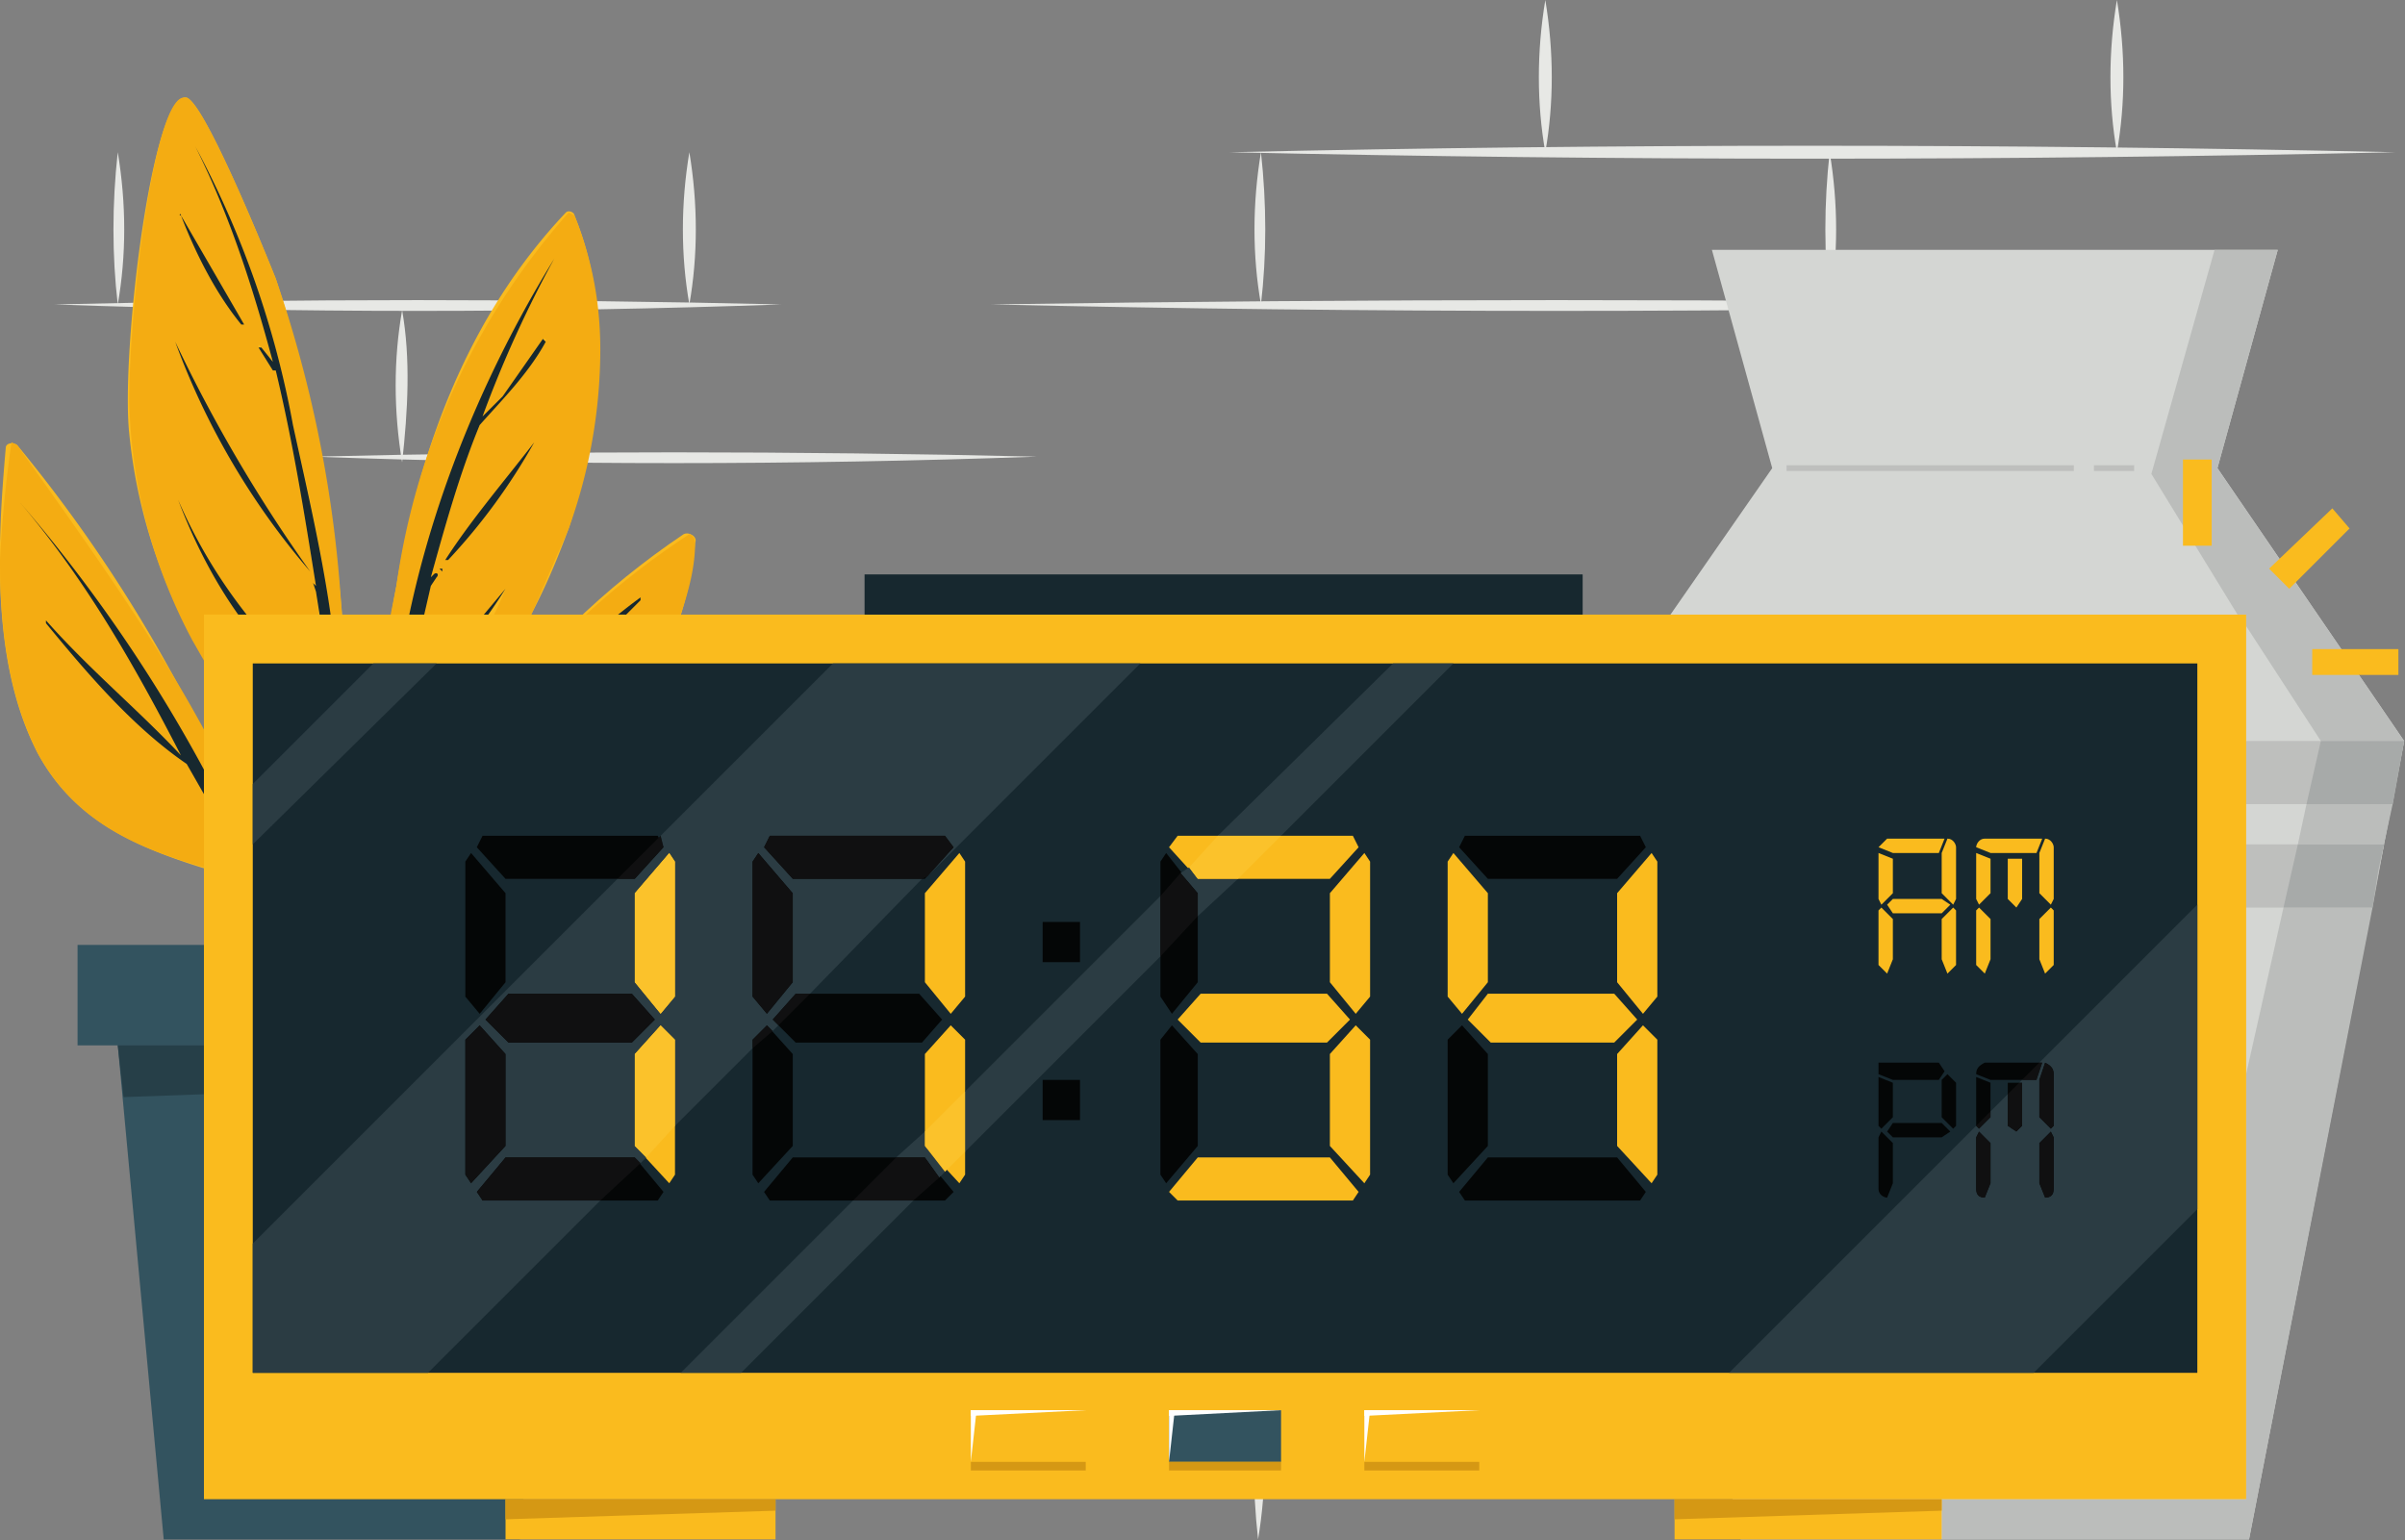 <?xml version="1.0" encoding="UTF-8"?>
<svg xmlns="http://www.w3.org/2000/svg" xml:space="preserve" width="837.3" height="536.3">
  <rect width="100%" height="100%" fill="#808080" stroke="none"/>
  <path fill="#e7e8e5" d="M739 106c-131 3-263 3-394 0 131-2 263-2 394 0m95-53c-135 3-271 3-406 0 135-3 271-3 406 0M361 159c-84 3-169 3-252 0 83-2 168-2 252 0m-89-53c-84 3-169 3-253 0 84-2 169-2 253 0"></path>
  <path fill="#e7e8e5" d="M637 106c-2-17-2-35 0-53 3 18 3 36 0 53m-198 0c-3-17-3-35 0-53 2 18 2 36 0 53m-199 0c-3-17-3-35 0-53 3 18 3 36 0 53m-199 0c-2-17-2-35 0-53 3 18 3 36 0 53m696-53c-3-17-3-35 0-53 3 18 3 36 0 53m-199 0c-3-17-3-35 0-53 3 18 3 36 0 53M140 161c-3-18-3-36 0-53 3 17 2 35 0 53m582 321c-134 3-271 3-405 0 134-2 271-2 405 0m-140-53c-91 3-182 3-273 0 91-3 182-3 273 0"></path>
  <path fill="#e7e8e5" d="M438 536c-2-18-2-36 0-54 3 18 3 36 0 54m100-54c-3-17-3-35 0-53 3 18 3 36 0 53m-199 0c-3-17-3-35 0-53 3 18 3 36 0 53m445-154c-56 3-113 3-169 0 56-3 113-3 169 0m39-54c-90 3-182 3-272 0 90-2 182-2 272 0"></path>
  <path fill="#e7e8e5" d="M737 381c-3-17-3-35 0-53 3 18 2 36 0 53m-100-53c-2-18-2-36 0-54 3 18 3 36 0 54"></path>
  <path fill="#d4d6d3" d="m837 258-54 278H606l-55-278 66-95-21-76h197l-21 76 65 95"></path>
  <path fill="#bebfbd" d="m837 258-4 22H556l-5-22h286m-7 36-4 22H563l-5-22h272"></path>
  <path fill="#bbbdbb" d="M783 536H676v-14h-1 107V374l13-58h31l-43 220"></path>
  <path fill="#e0e1de" d="m837 258-65-95 65 95"></path>
  <path fill="#bbbdbb" d="m828 303 2-9h-30l3-14h30l-5 23m9-45h-29l-26-40v-4h-3l-30-49 22-78h22l-21 76 65 95"></path>
  <path fill="#a7aaa9" d="M833 280h-30l5-22h29l-4 22m-7 36h-31l5-22h30l-2 9-2 13"></path>
  <path fill="#bebfbd" d="M622 164h100v-2H622Zm107 0h14v-2h-14Z"></path>
  <path fill="#fabb1e" d="M760 190h10v-30h-10zm37 15 21-21-6-7-22 21m15 37h30v-9h-30ZM6 155a511 511 0 0 1 105 216c-6-22-13-43-21-63-30-9-61-16-77-46-16-31-14-72-11-106 0-2 3-2 4-1"></path>
  <path fill="#f4ac12" d="M71 302c-24-7-45-16-58-40-10-20-13-43-13-67a434 434 0 0 1 4-41l2 1c22 31 46 64 65 99v48"></path>
  <path fill="#17282f" d="M90 307A522 522 0 0 0 7 175c23 27 40 57 56 88-15-16-32-30-47-47v1c14 17 30 36 49 49l16 28-4-2-1 1 5 2 7 13c1 1 2 0 2-1m-16-16"></path>
  <path fill="#fabb1e" d="M118 359h-2v-79c-7-13-21-20-31-31a186 186 0 0 1-40-98c-3-28 8-120 20-117 6 2 25 48 31 63 8 24 14 50 18 76 10 61 9 124 4 186"></path>
  <path fill="#f4ac12" d="m71 230-4-7a186 186 0 0 1-22-83c0-35 9-106 19-106h1c6 2 25 48 31 63a434 434 0 0 1 23 117h-4c-3-23-8-44-13-66a329 329 0 0 0-34-97c12 24 20 49 27 75l-4-5-1-1v1l5 8h1c6 25 10 50 14 75l-1-1 1 3 1 8H86a154 154 0 0 1-24-40c6 14 12 27 21 40H71v16"></path>
  <path fill="#17282f" d="M118 247v-1c-1-33-9-66-16-98a329 329 0 0 0-34-97c12 24 20 49 27 75l-4-5h-1l5 8h1c6 25 10 50 14 75l-1-1 1 3 6 38a179 179 0 0 1-54-70c11 29 28 55 54 73l1 10h2l-1-9v-1"></path>
  <path fill="#17282f" d="M108 199a526 526 0 0 1-47-80 259 259 0 0 0 47 80m-23-86L63 75c0-1-1 0 0 0 5 13 12 27 21 38h1m2 5c1 0 1 0 0 0"></path>
  <path fill="#fabb1e" d="M136 284c0 17 2 34 6 51l-1 6a245 245 0 0 1-9-59v-1c-1-25 1-51 6-77 8-48 25-94 59-130 1-1 3 0 3 1 14 34 9 75-2 109-7 19-15 36-27 52-11 16-26 30-35 48"></path>
  <path fill="#f4ac12" d="M185 214h-13a115 115 0 0 0 4-9l-7 9h-22l3-10 2-3v-1h-1l-1 1c5-18 10-36 17-53 8-9 17-18 23-29v-1h-1l-14 20-7 7a405 405 0 0 1 25-55c-23 38-41 80-50 124h-7l2-10a247 247 0 0 1 60-130l2 1c6 15 9 30 9 47a184 184 0 0 1-11 62l-13 30"></path>
  <path fill="#17282f" d="M193 90c-32 52-54 113-57 173a667 667 0 0 1 4-16h1a207 207 0 0 0 35-42c-11 13-22 27-35 38l9-39 2-3c1-1 0-2-1-1l-1 1c5-18 10-36 17-53 8-9 17-18 23-29l-1-1-14 20-7 7a405 405 0 0 1 25-55"></path>
  <path fill="#17282f" d="M186 154c-10 13-22 27-31 41h1a210 210 0 0 0 30-41m-32 44h-1l1 1v-1"></path>
  <path fill="#fabb1e" d="M242 189c-2 26-16 58-33 78-8 9-17 16-27 21l-36 18c-6 14-10 29-13 45l-1-4c8-67 51-124 106-161 2-1 5 1 4 3"></path>
  <path fill="#f4ac12" d="M237 214h-33a274 274 0 0 1 36-28 3 3 0 0 1 2 3c0 8-2 16-5 25"></path>
  <path fill="#17282f" d="M223 209v-1c-30 22-56 53-71 87l1 1 8-13c13-3 25-12 34-20 1 0 0-1 0 0l-16 11-16 6 15-21a148 148 0 0 0 37-22l-35 19 25-30 13-7h-1l-9 5 15-15m-1 23-2 1v1l2-2c1 0 0 0 0 0"></path>
  <path fill="#33535f" d="M196 364H41l16 172h124l15-172m-169 0h183v-35H27Z"></path>
  <path fill="#263f48" d="m43 382-2-18h30v17l-28 1"></path>
  <path fill="#fabb1e" d="M71 522h711V214H71Z"></path>
  <path fill="#17282f" d="M88 478h677V231H88Z"></path>
  <path fill="#fabb1e" d="m680 316 1 1v19l-3 3-2-5v-14zm-4-5v-14l2-5c2 0 3 2 3 3v18l-1 2zm0 2 3 2-3 3h-17l-2-3 2-2zm-1-16h-16l-5-2 3-3h20zm-16 23v14l-2 5-3-3v-19l1-1zm0-21v12l-4 4-1-2v-16l5 2m55 17 1 1v19l-3 3-2-5v-14zm-4-5v-14l2-5c2 0 3 2 3 3v18l-1 2zm-6 2-2 3-3-3v-14h5zm5-16h-16l-5-2c0-1 1-3 3-3h20zm-16 23v14l-2 5-3-3v-19l1-1zm0-21v12l-4 4-1-2v-16l5 2"></path>
  <path fill="#040606" d="M676 389v-13l2-2 3 3v15l-1 1zm0 2 3 3-3 2h-17l-2-2 2-3zm-17 7v14l-2 5c-1 0-3-1-3-3v-18l1-2zm0-21v12l-4 4-1-1v-17zm16-1h-16l-5-2v-4h21l2 3-2 3m39 18 1 2v18c0 2-1 3-3 3l-2-5v-14l4-4m-4-5v-13l2-6c2 1 3 2 3 4v18l-1 1-4-4m-6 3-2 2-3-2v-15h5v15m5-16h-16l-5-2c0-2 1-3 3-4h20l-2 6m-16 22v14l-2 5c-2 0-3-1-3-3v-18l1-2 4 4m0-21v12l-4 4-1-1v-17l5 2m-517-66v31l-9 11-5-6v-47l2-3 12 14"></path>
  <path fill="#fabb1e" d="M235 300v47l-5 6-9-11v-31l12-14 2 3"></path>
  <path fill="#040606" d="m228 355-8 8h-43l-8-8 8-9h43l8 9m3-60-10 11h-45l-10-11 2-4h61l2 4"></path>
  <path fill="#fabb1e" d="M235 362v47l-2 3-12-13v-32l9-10 5 5"></path>
  <path fill="#040606" d="M176 367v32l-12 13-2-3v-47l5-5 9 10m-10 48 10-12h45l10 12-2 3h-61l-2-3m110-104v31l-9 11-5-6v-47l2-3 12 14"></path>
  <path fill="#fabb1e" d="M336 300v47l-5 6-9-11v-31l12-14 2 3"></path>
  <path fill="#040606" d="m328 355-7 8h-44l-8-8 8-9h43l8 9m4-60-10 11h-46l-10-11 2-4h61l3 4"></path>
  <path fill="#fabb1e" d="M336 362v47l-2 3-12-13v-32l9-10 5 5"></path>
  <path fill="#040606" d="M276 367v32l-12 13-2-3v-47l5-5 9 10m-10 48 10-12h46l10 12-3 3h-61l-2-3m151-104v31l-9 11-4-6v-47l2-3 11 14"></path>
  <path fill="#fabb1e" d="M477 300v47l-5 6-9-11v-31l12-14 2 3m-7 55-8 8h-44l-8-8 8-9h44l8 9m3-60-10 11h-46l-10-11 3-4h61l2 4m4 67v47l-2 3-12-13v-32l9-10 5 5"></path>
  <path fill="#040606" d="M417 367v32l-11 13-2-3v-47l4-5 9 10"></path>
  <path fill="#fabb1e" d="m407 415 10-12h46l10 12-2 3h-61l-3-3m111-104v31l-9 11-5-6v-47l2-3 12 14m59-11v47l-5 6-9-11v-31l12-14 2 3m-7 55-8 8h-43l-8-8 7-9h44l8 9"></path>
  <path fill="#040606" d="m573 295-10 11h-45l-10-11 2-4h61l2 4"></path>
  <path fill="#fabb1e" d="M577 362v47l-2 3-12-13v-32l9-10 5 5"></path>
  <path fill="#040606" d="M518 367v32l-12 13-2-3v-47l5-5 9 10m-10 48 10-12h45l10 12-2 3h-61l-2-3m-132-25h-13v-14h13zm0-55h-13v-14h13v14"></path>
  <path fill="#fbc22b" d="M88 478v-45 45"></path>
  <path fill="#2b3c43" d="M149 478H88v-45l127-127h6l10-11-1-4 60-60h107l-74 74 9-10-3-4h-61l-2 4 10 11h45l-39 40h-5l-8 9 2 2-2 2-2-2-5 5v3l-27 27v-30l-5-5-9 10v32l4 4-2 2-2-2h-45l-10 12 2 3h41l-60 60m18-121-5 5v47l2 3 12-13v-32l-9-10m10-11-8 9 8 8h43l8-8-8-9h-43m87-49-2 3v47l5 6 9-11v-31l-12-14m-31 0-12 14v31l9 11 5-6v-47l-2-3"></path>
  <path fill="#fbc22b" d="m230 353-9-11v-31l12-14 2 3v47l-5 6"></path>
  <path fill="#101011" d="M220 363h-43l-8-8 8-9h43l8 9-8 8m1-57h-6l15-15 1 4-10 11"></path>
  <path fill="#fbc22b" d="m225 403-4-4v-32l9-10 5 5v30l-10 11"></path>
  <path fill="#101011" d="m164 412-2-3v-47l5-5 9 10v32l-12 13m45 6h-41l-2-3 10-12h45l2 2-14 13m58-65-5-6v-47l2-3 12 14v31l-9 11m4 4-2-2 8-9h5l-11 11m50-51h-45l-10-11 2-4h61l3 4-9 10-2 1m-59 59v-3l5-5 2 2-7 6"></path>
  <path fill="#fbc22b" d="M765 421V315v106"></path>
  <path fill="#2b3c43" d="M708 478H602l86-86 1 1 4-4v-2l6-6v11l3 2 2-2v-15h-1l1-1h5l2-6h-1l55-55v106l-57 57m6-84-4 4v14l2 5c2 0 3-1 3-3v-18l-1-2m-25 0-1 2v18c0 2 1 3 3 3l2-5v-14l-4-4m23-24-2 6v13l4 4 1-1v-18c0-2-1-3-3-4"></path>
  <path fill="#101011" d="m712 417-2-5v-14l4-4 1 2v18c0 2-1 3-3 3m-21 0c-2 0-3-1-3-3v-18l1-2 4 4v14l-2 5m11-23-3-2v-11l4-4h1v15l-2 2m12-1-4-4v-13l2-6c2 1 3 2 3 4v18l-1 1m-25 0-1-1 5-5v2l-4 4m20-17h-5l6-6h1l-2 6"></path>
  <path fill="#2b3c43" d="M258 478h-21l60-60h21l-60 60m69-68-5-7h-10l10-9v5l7 9-2 2m9-9v-21l68-68v21l-68 68"></path>
  <path fill="#fbc22b" d="m329 408-7-9v-5l14-14v21l-7 7"></path>
  <path fill="#2b3c43" d="M417 319v-8l-6-7 3-2 3 4h14l-14 13"></path>
  <path fill="#101011" d="M318 418h-21l15-15h10l5 7-9 8m86-85v-21l7-8 6 7v8l-13 14"></path>
  <path fill="#2b3c43" d="M446 291h-22l61-60h21l-60 60"></path>
  <path fill="#fbc22b" d="M431 306h-14l-3-4 10-11h22l-15 15M88 294v-21 21"></path>
  <path fill="#2b3c43" d="M88 294v-21l42-42h22l-64 63"></path>
  <path fill="#fabb1e" d="M338 509h40v-18h-40Z"></path>
  <path fill="#d59814" d="M338 512h40v-3h-40Z"></path>
  <path fill="#fff" d="M378 491h-40v2Z"></path>
  <path fill="#fff" d="m338 509 2-18h-2z"></path>
  <path fill="#33535f" d="M407 509h39v-18h-39Z"></path>
  <path fill="#d59814" d="M407 512h39v-3h-39Z"></path>
  <path fill="#fff" d="M446 491h-39v2Z"></path>
  <path fill="#fff" d="m407 509 2-18h-2z"></path>
  <path fill="#fabb1e" d="M475 509h40v-18h-40Z"></path>
  <path fill="#d59814" d="M475 512h40v-3h-40Z"></path>
  <path fill="#fff" d="M515 491h-40v2Z"></path>
  <path fill="#fff" d="m475 509 2-18h-2z"></path>
  <path fill="#fabb1e" d="M176 536h94v-14h-94z"></path>
  <path fill="#d59814" d="M176 529v-7h94v4l-94 3"></path>
  <path fill="#fabb1e" d="M583 536h93v-14h-93Z"></path>
  <path fill="#d59814" d="M583 529v-7h93v4l-93 3"></path>
  <path fill="#17282f" d="M551 214H301v-14h250v14M27 536"></path>
</svg>
